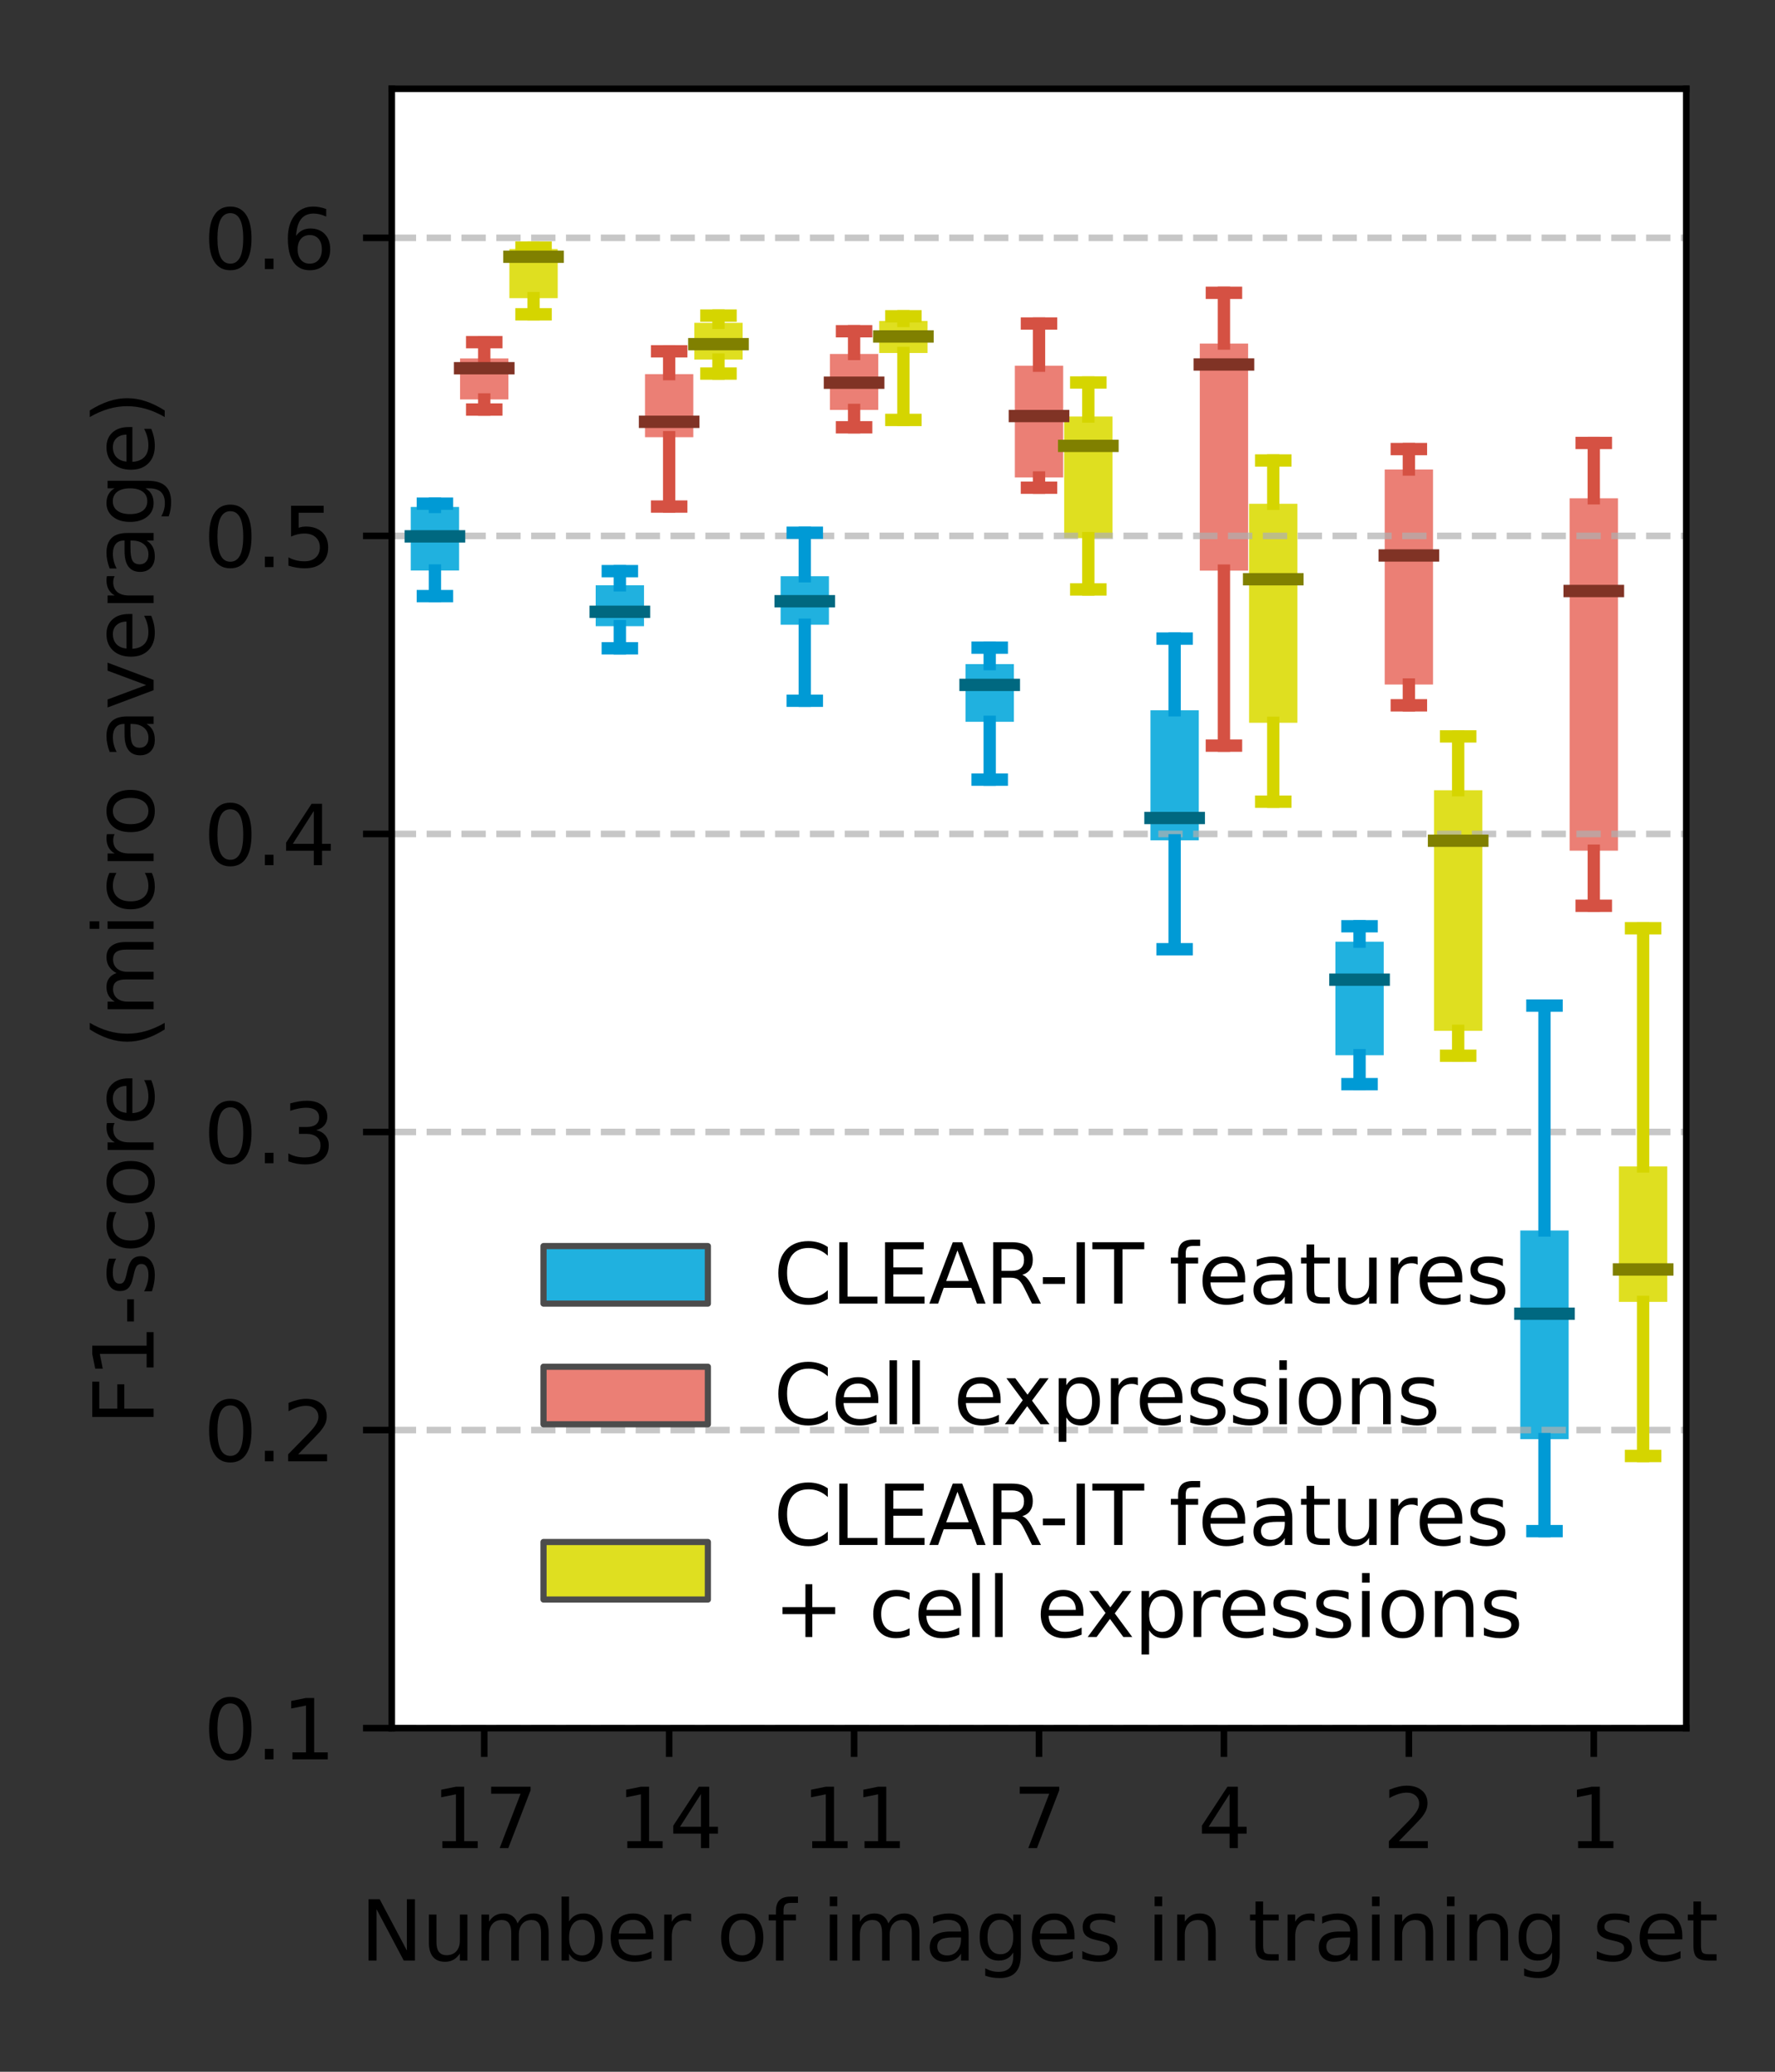 <?xml version="1.0" encoding="utf-8" standalone="no"?>
<!DOCTYPE svg PUBLIC "-//W3C//DTD SVG 1.1//EN"
  "http://www.w3.org/Graphics/SVG/1.1/DTD/svg11.dtd">
<svg xmlns:xlink="http://www.w3.org/1999/xlink" width="216pt" height="252pt" viewBox="0 0 216 252" xmlns="http://www.w3.org/2000/svg" version="1.1">
 <rect x="0" y="0" width="216" height="252" fill="#333333" stroke="none"/>
 <defs>
  <style type="text/css">*{stroke-linejoin: round; stroke-linecap: butt}</style>
 </defs>
 <g id="figure_1">
  <g id="patch_1">
   <path d="M 0 252 
L 216 252 
L 216 0 
L 0 0 
L 0 252 
z
" style="fill: none"/>
  </g>
  <g id="axes_1">
   <g id="patch_2">
    <path d="M 47.675 210.2 
L 205.2 210.2 
L 205.2 10.8 
L 47.675 10.8 
z
" style="fill: #ffffff"/>
   </g>
   <g id="patch_3">
    <path d="M 49.985 69.394 
L 55.866 69.394 
L 55.866 61.663 
L 49.985 61.663 
L 49.985 69.394 
z
" clip-path="url(#p6a1a5aff2a)" style="fill: #20b1df"/>
   </g>
   <g id="patch_4">
    <path d="M 55.986 48.585 
L 61.867 48.585 
L 61.867 43.596 
L 55.986 43.596 
L 55.986 48.585 
z
" clip-path="url(#p6a1a5aff2a)" style="fill: #eb7f75"/>
   </g>
   <g id="patch_5">
    <path d="M 61.987 36.267 
L 67.868 36.267 
L 67.868 30.289 
L 61.987 30.289 
L 61.987 36.267 
z
" clip-path="url(#p6a1a5aff2a)" style="fill: #dfdf20"/>
   </g>
   <g id="patch_6">
    <path d="M 72.489 76.166 
L 78.37 76.166 
L 78.37 71.192 
L 72.489 71.192 
L 72.489 76.166 
z
" clip-path="url(#p6a1a5aff2a)" style="fill: #20b1df"/>
   </g>
   <g id="patch_7">
    <path d="M 78.49 53.181 
L 84.371 53.181 
L 84.371 45.508 
L 78.49 45.508 
L 78.49 53.181 
z
" clip-path="url(#p6a1a5aff2a)" style="fill: #eb7f75"/>
   </g>
   <g id="patch_8">
    <path d="M 84.491 43.735 
L 90.372 43.735 
L 90.372 39.266 
L 84.491 39.266 
L 84.491 43.735 
z
" clip-path="url(#p6a1a5aff2a)" style="fill: #dfdf20"/>
   </g>
   <g id="patch_9">
    <path d="M 94.993 75.988 
L 100.873 75.988 
L 100.873 70.09 
L 94.993 70.09 
L 94.993 75.988 
z
" clip-path="url(#p6a1a5aff2a)" style="fill: #20b1df"/>
   </g>
   <g id="patch_10">
    <path d="M 100.993 49.862 
L 106.874 49.862 
L 106.874 43.056 
L 100.993 43.056 
L 100.993 49.862 
z
" clip-path="url(#p6a1a5aff2a)" style="fill: #eb7f75"/>
   </g>
   <g id="patch_11">
    <path d="M 106.994 42.937 
L 112.875 42.937 
L 112.875 39.039 
L 106.994 39.039 
L 106.994 42.937 
z
" clip-path="url(#p6a1a5aff2a)" style="fill: #dfdf20"/>
   </g>
   <g id="patch_12">
    <path d="M 117.496 87.796 
L 123.377 87.796 
L 123.377 80.78 
L 117.496 80.78 
L 117.496 87.796 
z
" clip-path="url(#p6a1a5aff2a)" style="fill: #20b1df"/>
   </g>
   <g id="patch_13">
    <path d="M 123.497 58.078 
L 129.378 58.078 
L 129.378 44.483 
L 123.497 44.483 
L 123.497 58.078 
z
" clip-path="url(#p6a1a5aff2a)" style="fill: #eb7f75"/>
   </g>
   <g id="patch_14">
    <path d="M 129.498 65.453 
L 135.379 65.453 
L 135.379 50.663 
L 129.498 50.663 
L 129.498 65.453 
z
" clip-path="url(#p6a1a5aff2a)" style="fill: #dfdf20"/>
   </g>
   <g id="patch_15">
    <path d="M 140 102.214 
L 145.881 102.214 
L 145.881 86.396 
L 140 86.396 
L 140 102.214 
z
" clip-path="url(#p6a1a5aff2a)" style="fill: #20b1df"/>
   </g>
   <g id="patch_16">
    <path d="M 146.001 69.409 
L 151.882 69.409 
L 151.882 41.789 
L 146.001 41.789 
L 146.001 69.409 
z
" clip-path="url(#p6a1a5aff2a)" style="fill: #eb7f75"/>
   </g>
   <g id="patch_17">
    <path d="M 152.002 87.915 
L 157.882 87.915 
L 157.882 61.279 
L 152.002 61.279 
L 152.002 87.915 
z
" clip-path="url(#p6a1a5aff2a)" style="fill: #dfdf20"/>
   </g>
   <g id="patch_18">
    <path d="M 162.503 128.352 
L 168.384 128.352 
L 168.384 114.544 
L 162.503 114.544 
L 162.503 128.352 
z
" clip-path="url(#p6a1a5aff2a)" style="fill: #20b1df"/>
   </g>
   <g id="patch_19">
    <path d="M 168.504 83.263 
L 174.385 83.263 
L 174.385 57.111 
L 168.504 57.111 
L 168.504 83.263 
z
" clip-path="url(#p6a1a5aff2a)" style="fill: #eb7f75"/>
   </g>
   <g id="patch_20">
    <path d="M 174.505 125.385 
L 180.386 125.385 
L 180.386 96.123 
L 174.505 96.123 
L 174.505 125.385 
z
" clip-path="url(#p6a1a5aff2a)" style="fill: #dfdf20"/>
   </g>
   <g id="patch_21">
    <path d="M 185.007 175.05 
L 190.888 175.05 
L 190.888 149.674 
L 185.007 149.674 
L 185.007 175.05 
z
" clip-path="url(#p6a1a5aff2a)" style="fill: #20b1df"/>
   </g>
   <g id="patch_22">
    <path d="M 191.008 103.472 
L 196.889 103.472 
L 196.889 60.61 
L 191.008 60.61 
L 191.008 103.472 
z
" clip-path="url(#p6a1a5aff2a)" style="fill: #eb7f75"/>
   </g>
   <g id="patch_23">
    <path d="M 197.009 158.356 
L 202.89 158.356 
L 202.89 141.881 
L 197.009 141.881 
L 197.009 158.356 
z
" clip-path="url(#p6a1a5aff2a)" style="fill: #dfdf20"/>
   </g>
   <g id="patch_24">
    <path d="M 58.927 246.455 
L 58.927 246.455 
L 58.927 246.455 
L 58.927 246.455 
z
" clip-path="url(#p6a1a5aff2a)" style="fill: #20b1df; stroke: #4c4c4c; stroke-width: 0.75; stroke-linejoin: miter"/>
   </g>
   <g id="patch_25">
    <path d="M 58.927 246.455 
L 58.927 246.455 
L 58.927 246.455 
L 58.927 246.455 
z
" clip-path="url(#p6a1a5aff2a)" style="fill: #eb7f75; stroke: #4c4c4c; stroke-width: 0.75; stroke-linejoin: miter"/>
   </g>
   <g id="patch_26">
    <path d="M 58.927 246.455 
L 58.927 246.455 
L 58.927 246.455 
L 58.927 246.455 
z
" clip-path="url(#p6a1a5aff2a)" style="fill: #dfdf20; stroke: #4c4c4c; stroke-width: 0.75; stroke-linejoin: miter"/>
   </g>
   <g id="matplotlib.axis_1">
    <g id="xtick_1">
     <g id="line2d_1">
      <defs>
       <path id="mc777f75bd5" d="M 0 0 
L 0 3.5 
" style="stroke: #000000; stroke-width: 0.8"/>
      </defs>
      <g>
       <use xlink:href="#mc777f75bd5" x="58.927" y="210.2" style="stroke: #000000; stroke-width: 0.8"/>
      </g>
     </g>
     <g id="text_1">
      <!-- 17 -->
      <g transform="translate(52.564 224.798)scale(0.1 -0.1)">
       <defs>
        <path id="DejaVuSans-31" d="M 794 531 
L 1825 531 
L 1825 4091 
L 703 3866 
L 703 4441 
L 1819 4666 
L 2450 4666 
L 2450 531 
L 3481 531 
L 3481 0 
L 794 0 
L 794 531 
z
" transform="scale(0.016)"/>
        <path id="DejaVuSans-37" d="M 525 4666 
L 3525 4666 
L 3525 4397 
L 1831 0 
L 1172 0 
L 2766 4134 
L 525 4134 
L 525 4666 
z
" transform="scale(0.016)"/>
       </defs>
       <use xlink:href="#DejaVuSans-31"/>
       <use xlink:href="#DejaVuSans-37" x="63.623"/>
      </g>
     </g>
    </g>
    <g id="xtick_2">
     <g id="line2d_2">
      <g>
       <use xlink:href="#mc777f75bd5" x="81.43" y="210.2" style="stroke: #000000; stroke-width: 0.8"/>
      </g>
     </g>
     <g id="text_2">
      <!-- 14 -->
      <g transform="translate(75.068 224.798)scale(0.1 -0.1)">
       <defs>
        <path id="DejaVuSans-34" d="M 2419 4116 
L 825 1625 
L 2419 1625 
L 2419 4116 
z
M 2253 4666 
L 3047 4666 
L 3047 1625 
L 3713 1625 
L 3713 1100 
L 3047 1100 
L 3047 0 
L 2419 0 
L 2419 1100 
L 313 1100 
L 313 1709 
L 2253 4666 
z
" transform="scale(0.016)"/>
       </defs>
       <use xlink:href="#DejaVuSans-31"/>
       <use xlink:href="#DejaVuSans-34" x="63.623"/>
      </g>
     </g>
    </g>
    <g id="xtick_3">
     <g id="line2d_3">
      <g>
       <use xlink:href="#mc777f75bd5" x="103.934" y="210.2" style="stroke: #000000; stroke-width: 0.8"/>
      </g>
     </g>
     <g id="text_3">
      <!-- 11 -->
      <g transform="translate(97.571 224.798)scale(0.1 -0.1)">
       <use xlink:href="#DejaVuSans-31"/>
       <use xlink:href="#DejaVuSans-31" x="63.623"/>
      </g>
     </g>
    </g>
    <g id="xtick_4">
     <g id="line2d_4">
      <g>
       <use xlink:href="#mc777f75bd5" x="126.438" y="210.2" style="stroke: #000000; stroke-width: 0.8"/>
      </g>
     </g>
     <g id="text_4">
      <!-- 7 -->
      <g transform="translate(123.256 224.798)scale(0.1 -0.1)">
       <use xlink:href="#DejaVuSans-37"/>
      </g>
     </g>
    </g>
    <g id="xtick_5">
     <g id="line2d_5">
      <g>
       <use xlink:href="#mc777f75bd5" x="148.941" y="210.2" style="stroke: #000000; stroke-width: 0.8"/>
      </g>
     </g>
     <g id="text_5">
      <!-- 4 -->
      <g transform="translate(145.76 224.798)scale(0.1 -0.1)">
       <use xlink:href="#DejaVuSans-34"/>
      </g>
     </g>
    </g>
    <g id="xtick_6">
     <g id="line2d_6">
      <g>
       <use xlink:href="#mc777f75bd5" x="171.445" y="210.2" style="stroke: #000000; stroke-width: 0.8"/>
      </g>
     </g>
     <g id="text_6">
      <!-- 2 -->
      <g transform="translate(168.263 224.798)scale(0.1 -0.1)">
       <defs>
        <path id="DejaVuSans-32" d="M 1228 531 
L 3431 531 
L 3431 0 
L 469 0 
L 469 531 
Q 828 903 1448 1529 
Q 2069 2156 2228 2338 
Q 2531 2678 2651 2914 
Q 2772 3150 2772 3378 
Q 2772 3750 2511 3984 
Q 2250 4219 1831 4219 
Q 1534 4219 1204 4116 
Q 875 4013 500 3803 
L 500 4441 
Q 881 4594 1212 4672 
Q 1544 4750 1819 4750 
Q 2544 4750 2975 4387 
Q 3406 4025 3406 3419 
Q 3406 3131 3298 2873 
Q 3191 2616 2906 2266 
Q 2828 2175 2409 1742 
Q 1991 1309 1228 531 
z
" transform="scale(0.016)"/>
       </defs>
       <use xlink:href="#DejaVuSans-32"/>
      </g>
     </g>
    </g>
    <g id="xtick_7">
     <g id="line2d_7">
      <g>
       <use xlink:href="#mc777f75bd5" x="193.948" y="210.2" style="stroke: #000000; stroke-width: 0.8"/>
      </g>
     </g>
     <g id="text_7">
      <!-- 1 -->
      <g transform="translate(190.767 224.798)scale(0.1 -0.1)">
       <use xlink:href="#DejaVuSans-31"/>
      </g>
     </g>
    </g>
    <g id="text_8">
     <!-- Number of images in training set -->
     <g transform="translate(43.839 238.477)scale(0.1 -0.1)">
      <defs>
       <path id="DejaVuSans-4e" d="M 628 4666 
L 1478 4666 
L 3547 763 
L 3547 4666 
L 4159 4666 
L 4159 0 
L 3309 0 
L 1241 3903 
L 1241 0 
L 628 0 
L 628 4666 
z
" transform="scale(0.016)"/>
       <path id="DejaVuSans-75" d="M 544 1381 
L 544 3500 
L 1119 3500 
L 1119 1403 
Q 1119 906 1312 657 
Q 1506 409 1894 409 
Q 2359 409 2629 706 
Q 2900 1003 2900 1516 
L 2900 3500 
L 3475 3500 
L 3475 0 
L 2900 0 
L 2900 538 
Q 2691 219 2414 64 
Q 2138 -91 1772 -91 
Q 1169 -91 856 284 
Q 544 659 544 1381 
z
M 1991 3584 
L 1991 3584 
z
" transform="scale(0.016)"/>
       <path id="DejaVuSans-6d" d="M 3328 2828 
Q 3544 3216 3844 3400 
Q 4144 3584 4550 3584 
Q 5097 3584 5394 3201 
Q 5691 2819 5691 2113 
L 5691 0 
L 5113 0 
L 5113 2094 
Q 5113 2597 4934 2840 
Q 4756 3084 4391 3084 
Q 3944 3084 3684 2787 
Q 3425 2491 3425 1978 
L 3425 0 
L 2847 0 
L 2847 2094 
Q 2847 2600 2669 2842 
Q 2491 3084 2119 3084 
Q 1678 3084 1418 2786 
Q 1159 2488 1159 1978 
L 1159 0 
L 581 0 
L 581 3500 
L 1159 3500 
L 1159 2956 
Q 1356 3278 1631 3431 
Q 1906 3584 2284 3584 
Q 2666 3584 2933 3390 
Q 3200 3197 3328 2828 
z
" transform="scale(0.016)"/>
       <path id="DejaVuSans-62" d="M 3116 1747 
Q 3116 2381 2855 2742 
Q 2594 3103 2138 3103 
Q 1681 3103 1420 2742 
Q 1159 2381 1159 1747 
Q 1159 1113 1420 752 
Q 1681 391 2138 391 
Q 2594 391 2855 752 
Q 3116 1113 3116 1747 
z
M 1159 2969 
Q 1341 3281 1617 3432 
Q 1894 3584 2278 3584 
Q 2916 3584 3314 3078 
Q 3713 2572 3713 1747 
Q 3713 922 3314 415 
Q 2916 -91 2278 -91 
Q 1894 -91 1617 61 
Q 1341 213 1159 525 
L 1159 0 
L 581 0 
L 581 4863 
L 1159 4863 
L 1159 2969 
z
" transform="scale(0.016)"/>
       <path id="DejaVuSans-65" d="M 3597 1894 
L 3597 1613 
L 953 1613 
Q 991 1019 1311 708 
Q 1631 397 2203 397 
Q 2534 397 2845 478 
Q 3156 559 3463 722 
L 3463 178 
Q 3153 47 2828 -22 
Q 2503 -91 2169 -91 
Q 1331 -91 842 396 
Q 353 884 353 1716 
Q 353 2575 817 3079 
Q 1281 3584 2069 3584 
Q 2775 3584 3186 3129 
Q 3597 2675 3597 1894 
z
M 3022 2063 
Q 3016 2534 2758 2815 
Q 2500 3097 2075 3097 
Q 1594 3097 1305 2825 
Q 1016 2553 972 2059 
L 3022 2063 
z
" transform="scale(0.016)"/>
       <path id="DejaVuSans-72" d="M 2631 2963 
Q 2534 3019 2420 3045 
Q 2306 3072 2169 3072 
Q 1681 3072 1420 2755 
Q 1159 2438 1159 1844 
L 1159 0 
L 581 0 
L 581 3500 
L 1159 3500 
L 1159 2956 
Q 1341 3275 1631 3429 
Q 1922 3584 2338 3584 
Q 2397 3584 2469 3576 
Q 2541 3569 2628 3553 
L 2631 2963 
z
" transform="scale(0.016)"/>
       <path id="DejaVuSans-20" transform="scale(0.016)"/>
       <path id="DejaVuSans-6f" d="M 1959 3097 
Q 1497 3097 1228 2736 
Q 959 2375 959 1747 
Q 959 1119 1226 758 
Q 1494 397 1959 397 
Q 2419 397 2687 759 
Q 2956 1122 2956 1747 
Q 2956 2369 2687 2733 
Q 2419 3097 1959 3097 
z
M 1959 3584 
Q 2709 3584 3137 3096 
Q 3566 2609 3566 1747 
Q 3566 888 3137 398 
Q 2709 -91 1959 -91 
Q 1206 -91 779 398 
Q 353 888 353 1747 
Q 353 2609 779 3096 
Q 1206 3584 1959 3584 
z
" transform="scale(0.016)"/>
       <path id="DejaVuSans-66" d="M 2375 4863 
L 2375 4384 
L 1825 4384 
Q 1516 4384 1395 4259 
Q 1275 4134 1275 3809 
L 1275 3500 
L 2222 3500 
L 2222 3053 
L 1275 3053 
L 1275 0 
L 697 0 
L 697 3053 
L 147 3053 
L 147 3500 
L 697 3500 
L 697 3744 
Q 697 4328 969 4595 
Q 1241 4863 1831 4863 
L 2375 4863 
z
" transform="scale(0.016)"/>
       <path id="DejaVuSans-69" d="M 603 3500 
L 1178 3500 
L 1178 0 
L 603 0 
L 603 3500 
z
M 603 4863 
L 1178 4863 
L 1178 4134 
L 603 4134 
L 603 4863 
z
" transform="scale(0.016)"/>
       <path id="DejaVuSans-61" d="M 2194 1759 
Q 1497 1759 1228 1600 
Q 959 1441 959 1056 
Q 959 750 1161 570 
Q 1363 391 1709 391 
Q 2188 391 2477 730 
Q 2766 1069 2766 1631 
L 2766 1759 
L 2194 1759 
z
M 3341 1997 
L 3341 0 
L 2766 0 
L 2766 531 
Q 2569 213 2275 61 
Q 1981 -91 1556 -91 
Q 1019 -91 701 211 
Q 384 513 384 1019 
Q 384 1609 779 1909 
Q 1175 2209 1959 2209 
L 2766 2209 
L 2766 2266 
Q 2766 2663 2505 2880 
Q 2244 3097 1772 3097 
Q 1472 3097 1187 3025 
Q 903 2953 641 2809 
L 641 3341 
Q 956 3463 1253 3523 
Q 1550 3584 1831 3584 
Q 2591 3584 2966 3190 
Q 3341 2797 3341 1997 
z
" transform="scale(0.016)"/>
       <path id="DejaVuSans-67" d="M 2906 1791 
Q 2906 2416 2648 2759 
Q 2391 3103 1925 3103 
Q 1463 3103 1205 2759 
Q 947 2416 947 1791 
Q 947 1169 1205 825 
Q 1463 481 1925 481 
Q 2391 481 2648 825 
Q 2906 1169 2906 1791 
z
M 3481 434 
Q 3481 -459 3084 -895 
Q 2688 -1331 1869 -1331 
Q 1566 -1331 1297 -1286 
Q 1028 -1241 775 -1147 
L 775 -588 
Q 1028 -725 1275 -790 
Q 1522 -856 1778 -856 
Q 2344 -856 2625 -561 
Q 2906 -266 2906 331 
L 2906 616 
Q 2728 306 2450 153 
Q 2172 0 1784 0 
Q 1141 0 747 490 
Q 353 981 353 1791 
Q 353 2603 747 3093 
Q 1141 3584 1784 3584 
Q 2172 3584 2450 3431 
Q 2728 3278 2906 2969 
L 2906 3500 
L 3481 3500 
L 3481 434 
z
" transform="scale(0.016)"/>
       <path id="DejaVuSans-73" d="M 2834 3397 
L 2834 2853 
Q 2591 2978 2328 3040 
Q 2066 3103 1784 3103 
Q 1356 3103 1142 2972 
Q 928 2841 928 2578 
Q 928 2378 1081 2264 
Q 1234 2150 1697 2047 
L 1894 2003 
Q 2506 1872 2764 1633 
Q 3022 1394 3022 966 
Q 3022 478 2636 193 
Q 2250 -91 1575 -91 
Q 1294 -91 989 -36 
Q 684 19 347 128 
L 347 722 
Q 666 556 975 473 
Q 1284 391 1588 391 
Q 1994 391 2212 530 
Q 2431 669 2431 922 
Q 2431 1156 2273 1281 
Q 2116 1406 1581 1522 
L 1381 1569 
Q 847 1681 609 1914 
Q 372 2147 372 2553 
Q 372 3047 722 3315 
Q 1072 3584 1716 3584 
Q 2034 3584 2315 3537 
Q 2597 3491 2834 3397 
z
" transform="scale(0.016)"/>
       <path id="DejaVuSans-6e" d="M 3513 2113 
L 3513 0 
L 2938 0 
L 2938 2094 
Q 2938 2591 2744 2837 
Q 2550 3084 2163 3084 
Q 1697 3084 1428 2787 
Q 1159 2491 1159 1978 
L 1159 0 
L 581 0 
L 581 3500 
L 1159 3500 
L 1159 2956 
Q 1366 3272 1645 3428 
Q 1925 3584 2291 3584 
Q 2894 3584 3203 3211 
Q 3513 2838 3513 2113 
z
" transform="scale(0.016)"/>
       <path id="DejaVuSans-74" d="M 1172 4494 
L 1172 3500 
L 2356 3500 
L 2356 3053 
L 1172 3053 
L 1172 1153 
Q 1172 725 1289 603 
Q 1406 481 1766 481 
L 2356 481 
L 2356 0 
L 1766 0 
Q 1100 0 847 248 
Q 594 497 594 1153 
L 594 3053 
L 172 3053 
L 172 3500 
L 594 3500 
L 594 4494 
L 1172 4494 
z
" transform="scale(0.016)"/>
      </defs>
      <use xlink:href="#DejaVuSans-4e"/>
      <use xlink:href="#DejaVuSans-75" x="74.805"/>
      <use xlink:href="#DejaVuSans-6d" x="138.184"/>
      <use xlink:href="#DejaVuSans-62" x="235.596"/>
      <use xlink:href="#DejaVuSans-65" x="299.072"/>
      <use xlink:href="#DejaVuSans-72" x="360.596"/>
      <use xlink:href="#DejaVuSans-20" x="401.709"/>
      <use xlink:href="#DejaVuSans-6f" x="433.496"/>
      <use xlink:href="#DejaVuSans-66" x="494.678"/>
      <use xlink:href="#DejaVuSans-20" x="529.883"/>
      <use xlink:href="#DejaVuSans-69" x="561.67"/>
      <use xlink:href="#DejaVuSans-6d" x="589.453"/>
      <use xlink:href="#DejaVuSans-61" x="686.865"/>
      <use xlink:href="#DejaVuSans-67" x="748.145"/>
      <use xlink:href="#DejaVuSans-65" x="811.621"/>
      <use xlink:href="#DejaVuSans-73" x="873.145"/>
      <use xlink:href="#DejaVuSans-20" x="925.244"/>
      <use xlink:href="#DejaVuSans-69" x="957.031"/>
      <use xlink:href="#DejaVuSans-6e" x="984.814"/>
      <use xlink:href="#DejaVuSans-20" x="1048.193"/>
      <use xlink:href="#DejaVuSans-74" x="1079.98"/>
      <use xlink:href="#DejaVuSans-72" x="1119.189"/>
      <use xlink:href="#DejaVuSans-61" x="1160.303"/>
      <use xlink:href="#DejaVuSans-69" x="1221.582"/>
      <use xlink:href="#DejaVuSans-6e" x="1249.365"/>
      <use xlink:href="#DejaVuSans-69" x="1312.744"/>
      <use xlink:href="#DejaVuSans-6e" x="1340.527"/>
      <use xlink:href="#DejaVuSans-67" x="1403.906"/>
      <use xlink:href="#DejaVuSans-20" x="1467.383"/>
      <use xlink:href="#DejaVuSans-73" x="1499.17"/>
      <use xlink:href="#DejaVuSans-65" x="1551.27"/>
      <use xlink:href="#DejaVuSans-74" x="1612.793"/>
     </g>
    </g>
   </g>
   <g id="matplotlib.axis_2">
    <g id="ytick_1">
     <g id="line2d_8">
      <path d="M 47.675 210.2 
L 205.2 210.2 
" clip-path="url(#p6a1a5aff2a)" style="fill: none; stroke-dasharray: 2.96,1.28; stroke-dashoffset: 0; stroke: #b0b0b0; stroke-opacity: 0.7; stroke-width: 0.8"/>
     </g>
     <g id="line2d_9">
      <defs>
       <path id="m109869c342" d="M 0 0 
L -3.5 0 
" style="stroke: #000000; stroke-width: 0.8"/>
      </defs>
      <g>
       <use xlink:href="#m109869c342" x="47.675" y="210.2" style="stroke: #000000; stroke-width: 0.8"/>
      </g>
     </g>
     <g id="text_9">
      <!-- 0.1 -->
      <g transform="translate(24.772 213.999)scale(0.1 -0.1)">
       <defs>
        <path id="DejaVuSans-30" d="M 2034 4250 
Q 1547 4250 1301 3770 
Q 1056 3291 1056 2328 
Q 1056 1369 1301 889 
Q 1547 409 2034 409 
Q 2525 409 2770 889 
Q 3016 1369 3016 2328 
Q 3016 3291 2770 3770 
Q 2525 4250 2034 4250 
z
M 2034 4750 
Q 2819 4750 3233 4129 
Q 3647 3509 3647 2328 
Q 3647 1150 3233 529 
Q 2819 -91 2034 -91 
Q 1250 -91 836 529 
Q 422 1150 422 2328 
Q 422 3509 836 4129 
Q 1250 4750 2034 4750 
z
" transform="scale(0.016)"/>
        <path id="DejaVuSans-2e" d="M 684 794 
L 1344 794 
L 1344 0 
L 684 0 
L 684 794 
z
" transform="scale(0.016)"/>
       </defs>
       <use xlink:href="#DejaVuSans-30"/>
       <use xlink:href="#DejaVuSans-2e" x="63.623"/>
       <use xlink:href="#DejaVuSans-31" x="95.41"/>
      </g>
     </g>
    </g>
    <g id="ytick_2">
     <g id="line2d_10">
      <path d="M 47.675 173.945 
L 205.2 173.945 
" clip-path="url(#p6a1a5aff2a)" style="fill: none; stroke-dasharray: 2.96,1.28; stroke-dashoffset: 0; stroke: #b0b0b0; stroke-opacity: 0.7; stroke-width: 0.8"/>
     </g>
     <g id="line2d_11">
      <g>
       <use xlink:href="#m109869c342" x="47.675" y="173.945" style="stroke: #000000; stroke-width: 0.8"/>
      </g>
     </g>
     <g id="text_10">
      <!-- 0.2 -->
      <g transform="translate(24.772 177.745)scale(0.1 -0.1)">
       <use xlink:href="#DejaVuSans-30"/>
       <use xlink:href="#DejaVuSans-2e" x="63.623"/>
       <use xlink:href="#DejaVuSans-32" x="95.41"/>
      </g>
     </g>
    </g>
    <g id="ytick_3">
     <g id="line2d_12">
      <path d="M 47.675 137.691 
L 205.2 137.691 
" clip-path="url(#p6a1a5aff2a)" style="fill: none; stroke-dasharray: 2.96,1.28; stroke-dashoffset: 0; stroke: #b0b0b0; stroke-opacity: 0.7; stroke-width: 0.8"/>
     </g>
     <g id="line2d_13">
      <g>
       <use xlink:href="#m109869c342" x="47.675" y="137.691" style="stroke: #000000; stroke-width: 0.8"/>
      </g>
     </g>
     <g id="text_11">
      <!-- 0.3 -->
      <g transform="translate(24.772 141.49)scale(0.1 -0.1)">
       <defs>
        <path id="DejaVuSans-33" d="M 2597 2516 
Q 3050 2419 3304 2112 
Q 3559 1806 3559 1356 
Q 3559 666 3084 287 
Q 2609 -91 1734 -91 
Q 1441 -91 1130 -33 
Q 819 25 488 141 
L 488 750 
Q 750 597 1062 519 
Q 1375 441 1716 441 
Q 2309 441 2620 675 
Q 2931 909 2931 1356 
Q 2931 1769 2642 2001 
Q 2353 2234 1838 2234 
L 1294 2234 
L 1294 2753 
L 1863 2753 
Q 2328 2753 2575 2939 
Q 2822 3125 2822 3475 
Q 2822 3834 2567 4026 
Q 2313 4219 1838 4219 
Q 1578 4219 1281 4162 
Q 984 4106 628 3988 
L 628 4550 
Q 988 4650 1302 4700 
Q 1616 4750 1894 4750 
Q 2613 4750 3031 4423 
Q 3450 4097 3450 3541 
Q 3450 3153 3228 2886 
Q 3006 2619 2597 2516 
z
" transform="scale(0.016)"/>
       </defs>
       <use xlink:href="#DejaVuSans-30"/>
       <use xlink:href="#DejaVuSans-2e" x="63.623"/>
       <use xlink:href="#DejaVuSans-33" x="95.41"/>
      </g>
     </g>
    </g>
    <g id="ytick_4">
     <g id="line2d_14">
      <path d="M 47.675 101.436 
L 205.2 101.436 
" clip-path="url(#p6a1a5aff2a)" style="fill: none; stroke-dasharray: 2.96,1.28; stroke-dashoffset: 0; stroke: #b0b0b0; stroke-opacity: 0.7; stroke-width: 0.8"/>
     </g>
     <g id="line2d_15">
      <g>
       <use xlink:href="#m109869c342" x="47.675" y="101.436" style="stroke: #000000; stroke-width: 0.8"/>
      </g>
     </g>
     <g id="text_12">
      <!-- 0.4 -->
      <g transform="translate(24.772 105.236)scale(0.1 -0.1)">
       <use xlink:href="#DejaVuSans-30"/>
       <use xlink:href="#DejaVuSans-2e" x="63.623"/>
       <use xlink:href="#DejaVuSans-34" x="95.41"/>
      </g>
     </g>
    </g>
    <g id="ytick_5">
     <g id="line2d_16">
      <path d="M 47.675 65.182 
L 205.2 65.182 
" clip-path="url(#p6a1a5aff2a)" style="fill: none; stroke-dasharray: 2.96,1.28; stroke-dashoffset: 0; stroke: #b0b0b0; stroke-opacity: 0.7; stroke-width: 0.8"/>
     </g>
     <g id="line2d_17">
      <g>
       <use xlink:href="#m109869c342" x="47.675" y="65.182" style="stroke: #000000; stroke-width: 0.8"/>
      </g>
     </g>
     <g id="text_13">
      <!-- 0.5 -->
      <g transform="translate(24.772 68.981)scale(0.1 -0.1)">
       <defs>
        <path id="DejaVuSans-35" d="M 691 4666 
L 3169 4666 
L 3169 4134 
L 1269 4134 
L 1269 2991 
Q 1406 3038 1543 3061 
Q 1681 3084 1819 3084 
Q 2600 3084 3056 2656 
Q 3513 2228 3513 1497 
Q 3513 744 3044 326 
Q 2575 -91 1722 -91 
Q 1428 -91 1123 -41 
Q 819 9 494 109 
L 494 744 
Q 775 591 1075 516 
Q 1375 441 1709 441 
Q 2250 441 2565 725 
Q 2881 1009 2881 1497 
Q 2881 1984 2565 2268 
Q 2250 2553 1709 2553 
Q 1456 2553 1204 2497 
Q 953 2441 691 2322 
L 691 4666 
z
" transform="scale(0.016)"/>
       </defs>
       <use xlink:href="#DejaVuSans-30"/>
       <use xlink:href="#DejaVuSans-2e" x="63.623"/>
       <use xlink:href="#DejaVuSans-35" x="95.41"/>
      </g>
     </g>
    </g>
    <g id="ytick_6">
     <g id="line2d_18">
      <path d="M 47.675 28.927 
L 205.2 28.927 
" clip-path="url(#p6a1a5aff2a)" style="fill: none; stroke-dasharray: 2.96,1.28; stroke-dashoffset: 0; stroke: #b0b0b0; stroke-opacity: 0.7; stroke-width: 0.8"/>
     </g>
     <g id="line2d_19">
      <g>
       <use xlink:href="#m109869c342" x="47.675" y="28.927" style="stroke: #000000; stroke-width: 0.8"/>
      </g>
     </g>
     <g id="text_14">
      <!-- 0.6 -->
      <g transform="translate(24.772 32.726)scale(0.1 -0.1)">
       <defs>
        <path id="DejaVuSans-36" d="M 2113 2584 
Q 1688 2584 1439 2293 
Q 1191 2003 1191 1497 
Q 1191 994 1439 701 
Q 1688 409 2113 409 
Q 2538 409 2786 701 
Q 3034 994 3034 1497 
Q 3034 2003 2786 2293 
Q 2538 2584 2113 2584 
z
M 3366 4563 
L 3366 3988 
Q 3128 4100 2886 4159 
Q 2644 4219 2406 4219 
Q 1781 4219 1451 3797 
Q 1122 3375 1075 2522 
Q 1259 2794 1537 2939 
Q 1816 3084 2150 3084 
Q 2853 3084 3261 2657 
Q 3669 2231 3669 1497 
Q 3669 778 3244 343 
Q 2819 -91 2113 -91 
Q 1303 -91 875 529 
Q 447 1150 447 2328 
Q 447 3434 972 4092 
Q 1497 4750 2381 4750 
Q 2619 4750 2861 4703 
Q 3103 4656 3366 4563 
z
" transform="scale(0.016)"/>
       </defs>
       <use xlink:href="#DejaVuSans-30"/>
       <use xlink:href="#DejaVuSans-2e" x="63.623"/>
       <use xlink:href="#DejaVuSans-36" x="95.41"/>
      </g>
     </g>
    </g>
    <g id="text_15">
     <!-- F1-score (micro average) -->
     <g transform="translate(18.692 173.355)rotate(-90)scale(0.1 -0.1)">
      <defs>
       <path id="DejaVuSans-46" d="M 628 4666 
L 3309 4666 
L 3309 4134 
L 1259 4134 
L 1259 2759 
L 3109 2759 
L 3109 2228 
L 1259 2228 
L 1259 0 
L 628 0 
L 628 4666 
z
" transform="scale(0.016)"/>
       <path id="DejaVuSans-2d" d="M 313 2009 
L 1997 2009 
L 1997 1497 
L 313 1497 
L 313 2009 
z
" transform="scale(0.016)"/>
       <path id="DejaVuSans-63" d="M 3122 3366 
L 3122 2828 
Q 2878 2963 2633 3030 
Q 2388 3097 2138 3097 
Q 1578 3097 1268 2742 
Q 959 2388 959 1747 
Q 959 1106 1268 751 
Q 1578 397 2138 397 
Q 2388 397 2633 464 
Q 2878 531 3122 666 
L 3122 134 
Q 2881 22 2623 -34 
Q 2366 -91 2075 -91 
Q 1284 -91 818 406 
Q 353 903 353 1747 
Q 353 2603 823 3093 
Q 1294 3584 2113 3584 
Q 2378 3584 2631 3529 
Q 2884 3475 3122 3366 
z
" transform="scale(0.016)"/>
       <path id="DejaVuSans-28" d="M 1984 4856 
Q 1566 4138 1362 3434 
Q 1159 2731 1159 2009 
Q 1159 1288 1364 580 
Q 1569 -128 1984 -844 
L 1484 -844 
Q 1016 -109 783 600 
Q 550 1309 550 2009 
Q 550 2706 781 3412 
Q 1013 4119 1484 4856 
L 1984 4856 
z
" transform="scale(0.016)"/>
       <path id="DejaVuSans-76" d="M 191 3500 
L 800 3500 
L 1894 563 
L 2988 3500 
L 3597 3500 
L 2284 0 
L 1503 0 
L 191 3500 
z
" transform="scale(0.016)"/>
       <path id="DejaVuSans-29" d="M 513 4856 
L 1013 4856 
Q 1481 4119 1714 3412 
Q 1947 2706 1947 2009 
Q 1947 1309 1714 600 
Q 1481 -109 1013 -844 
L 513 -844 
Q 928 -128 1133 580 
Q 1338 1288 1338 2009 
Q 1338 2731 1133 3434 
Q 928 4138 513 4856 
z
" transform="scale(0.016)"/>
      </defs>
      <use xlink:href="#DejaVuSans-46"/>
      <use xlink:href="#DejaVuSans-31" x="57.52"/>
      <use xlink:href="#DejaVuSans-2d" x="121.143"/>
      <use xlink:href="#DejaVuSans-73" x="157.227"/>
      <use xlink:href="#DejaVuSans-63" x="209.326"/>
      <use xlink:href="#DejaVuSans-6f" x="264.307"/>
      <use xlink:href="#DejaVuSans-72" x="325.488"/>
      <use xlink:href="#DejaVuSans-65" x="364.352"/>
      <use xlink:href="#DejaVuSans-20" x="425.875"/>
      <use xlink:href="#DejaVuSans-28" x="457.662"/>
      <use xlink:href="#DejaVuSans-6d" x="496.676"/>
      <use xlink:href="#DejaVuSans-69" x="594.088"/>
      <use xlink:href="#DejaVuSans-63" x="621.871"/>
      <use xlink:href="#DejaVuSans-72" x="676.852"/>
      <use xlink:href="#DejaVuSans-6f" x="715.715"/>
      <use xlink:href="#DejaVuSans-20" x="776.896"/>
      <use xlink:href="#DejaVuSans-61" x="808.684"/>
      <use xlink:href="#DejaVuSans-76" x="869.963"/>
      <use xlink:href="#DejaVuSans-65" x="929.143"/>
      <use xlink:href="#DejaVuSans-72" x="990.666"/>
      <use xlink:href="#DejaVuSans-61" x="1031.779"/>
      <use xlink:href="#DejaVuSans-67" x="1093.059"/>
      <use xlink:href="#DejaVuSans-65" x="1156.535"/>
      <use xlink:href="#DejaVuSans-29" x="1218.059"/>
     </g>
    </g>
   </g>
   <g id="line2d_20">
    <path d="M 52.926 69.394 
L 52.926 72.508 
" clip-path="url(#p6a1a5aff2a)" style="fill: none; stroke: #009ad5; stroke-width: 1.5; stroke-linecap: square"/>
   </g>
   <g id="line2d_21">
    <path d="M 52.926 61.663 
L 52.926 61.265 
" clip-path="url(#p6a1a5aff2a)" style="fill: none; stroke: #009ad5; stroke-width: 1.5; stroke-linecap: square"/>
   </g>
   <g id="line2d_22">
    <path d="M 51.456 72.508 
L 54.396 72.508 
" clip-path="url(#p6a1a5aff2a)" style="fill: none; stroke: #009ad5; stroke-width: 1.5; stroke-linecap: square"/>
   </g>
   <g id="line2d_23">
    <path d="M 51.456 61.265 
L 54.396 61.265 
" clip-path="url(#p6a1a5aff2a)" style="fill: none; stroke: #009ad5; stroke-width: 1.5; stroke-linecap: square"/>
   </g>
   <g id="line2d_24">
    <path d="M 58.927 48.585 
L 58.927 49.816 
" clip-path="url(#p6a1a5aff2a)" style="fill: none; stroke: #d55143; stroke-width: 1.5; stroke-linecap: square"/>
   </g>
   <g id="line2d_25">
    <path d="M 58.927 43.596 
L 58.927 41.62 
" clip-path="url(#p6a1a5aff2a)" style="fill: none; stroke: #d55143; stroke-width: 1.5; stroke-linecap: square"/>
   </g>
   <g id="line2d_26">
    <path d="M 57.457 49.816 
L 60.397 49.816 
" clip-path="url(#p6a1a5aff2a)" style="fill: none; stroke: #d55143; stroke-width: 1.5; stroke-linecap: square"/>
   </g>
   <g id="line2d_27">
    <path d="M 57.457 41.62 
L 60.397 41.62 
" clip-path="url(#p6a1a5aff2a)" style="fill: none; stroke: #d55143; stroke-width: 1.5; stroke-linecap: square"/>
   </g>
   <g id="line2d_28">
    <path d="M 64.928 36.267 
L 64.928 38.231 
" clip-path="url(#p6a1a5aff2a)" style="fill: none; stroke: #d5d500; stroke-width: 1.5; stroke-linecap: square"/>
   </g>
   <g id="line2d_29">
    <path d="M 64.928 30.289 
L 64.928 30.113 
" clip-path="url(#p6a1a5aff2a)" style="fill: none; stroke: #d5d500; stroke-width: 1.5; stroke-linecap: square"/>
   </g>
   <g id="line2d_30">
    <path d="M 63.458 38.231 
L 66.398 38.231 
" clip-path="url(#p6a1a5aff2a)" style="fill: none; stroke: #d5d500; stroke-width: 1.5; stroke-linecap: square"/>
   </g>
   <g id="line2d_31">
    <path d="M 63.458 30.113 
L 66.398 30.113 
" clip-path="url(#p6a1a5aff2a)" style="fill: none; stroke: #d5d500; stroke-width: 1.5; stroke-linecap: square"/>
   </g>
   <g id="line2d_32">
    <path d="M 75.429 76.166 
L 75.429 78.858 
" clip-path="url(#p6a1a5aff2a)" style="fill: none; stroke: #009ad5; stroke-width: 1.5; stroke-linecap: square"/>
   </g>
   <g id="line2d_33">
    <path d="M 75.429 71.192 
L 75.429 69.47 
" clip-path="url(#p6a1a5aff2a)" style="fill: none; stroke: #009ad5; stroke-width: 1.5; stroke-linecap: square"/>
   </g>
   <g id="line2d_34">
    <path d="M 73.959 78.858 
L 76.9 78.858 
" clip-path="url(#p6a1a5aff2a)" style="fill: none; stroke: #009ad5; stroke-width: 1.5; stroke-linecap: square"/>
   </g>
   <g id="line2d_35">
    <path d="M 73.959 69.47 
L 76.9 69.47 
" clip-path="url(#p6a1a5aff2a)" style="fill: none; stroke: #009ad5; stroke-width: 1.5; stroke-linecap: square"/>
   </g>
   <g id="line2d_36">
    <path d="M 81.43 53.181 
L 81.43 61.616 
" clip-path="url(#p6a1a5aff2a)" style="fill: none; stroke: #d55143; stroke-width: 1.5; stroke-linecap: square"/>
   </g>
   <g id="line2d_37">
    <path d="M 81.43 45.508 
L 81.43 42.734 
" clip-path="url(#p6a1a5aff2a)" style="fill: none; stroke: #d55143; stroke-width: 1.5; stroke-linecap: square"/>
   </g>
   <g id="line2d_38">
    <path d="M 79.96 61.616 
L 82.901 61.616 
" clip-path="url(#p6a1a5aff2a)" style="fill: none; stroke: #d55143; stroke-width: 1.5; stroke-linecap: square"/>
   </g>
   <g id="line2d_39">
    <path d="M 79.96 42.734 
L 82.901 42.734 
" clip-path="url(#p6a1a5aff2a)" style="fill: none; stroke: #d55143; stroke-width: 1.5; stroke-linecap: square"/>
   </g>
   <g id="line2d_40">
    <path d="M 87.431 43.735 
L 87.431 45.44 
" clip-path="url(#p6a1a5aff2a)" style="fill: none; stroke: #d5d500; stroke-width: 1.5; stroke-linecap: square"/>
   </g>
   <g id="line2d_41">
    <path d="M 87.431 39.266 
L 87.431 38.387 
" clip-path="url(#p6a1a5aff2a)" style="fill: none; stroke: #d5d500; stroke-width: 1.5; stroke-linecap: square"/>
   </g>
   <g id="line2d_42">
    <path d="M 85.961 45.44 
L 88.902 45.44 
" clip-path="url(#p6a1a5aff2a)" style="fill: none; stroke: #d5d500; stroke-width: 1.5; stroke-linecap: square"/>
   </g>
   <g id="line2d_43">
    <path d="M 85.961 38.387 
L 88.902 38.387 
" clip-path="url(#p6a1a5aff2a)" style="fill: none; stroke: #d5d500; stroke-width: 1.5; stroke-linecap: square"/>
   </g>
   <g id="line2d_44">
    <path d="M 97.933 75.988 
L 97.933 85.236 
" clip-path="url(#p6a1a5aff2a)" style="fill: none; stroke: #009ad5; stroke-width: 1.5; stroke-linecap: square"/>
   </g>
   <g id="line2d_45">
    <path d="M 97.933 70.09 
L 97.933 64.801 
" clip-path="url(#p6a1a5aff2a)" style="fill: none; stroke: #009ad5; stroke-width: 1.5; stroke-linecap: square"/>
   </g>
   <g id="line2d_46">
    <path d="M 96.463 85.236 
L 99.403 85.236 
" clip-path="url(#p6a1a5aff2a)" style="fill: none; stroke: #009ad5; stroke-width: 1.5; stroke-linecap: square"/>
   </g>
   <g id="line2d_47">
    <path d="M 96.463 64.801 
L 99.403 64.801 
" clip-path="url(#p6a1a5aff2a)" style="fill: none; stroke: #009ad5; stroke-width: 1.5; stroke-linecap: square"/>
   </g>
   <g id="line2d_48">
    <path d="M 103.934 49.862 
L 103.934 51.975 
" clip-path="url(#p6a1a5aff2a)" style="fill: none; stroke: #d55143; stroke-width: 1.5; stroke-linecap: square"/>
   </g>
   <g id="line2d_49">
    <path d="M 103.934 43.056 
L 103.934 40.292 
" clip-path="url(#p6a1a5aff2a)" style="fill: none; stroke: #d55143; stroke-width: 1.5; stroke-linecap: square"/>
   </g>
   <g id="line2d_50">
    <path d="M 102.464 51.975 
L 105.404 51.975 
" clip-path="url(#p6a1a5aff2a)" style="fill: none; stroke: #d55143; stroke-width: 1.5; stroke-linecap: square"/>
   </g>
   <g id="line2d_51">
    <path d="M 102.464 40.292 
L 105.404 40.292 
" clip-path="url(#p6a1a5aff2a)" style="fill: none; stroke: #d55143; stroke-width: 1.5; stroke-linecap: square"/>
   </g>
   <g id="line2d_52">
    <path d="M 109.935 42.937 
L 109.935 51.076 
" clip-path="url(#p6a1a5aff2a)" style="fill: none; stroke: #d5d500; stroke-width: 1.5; stroke-linecap: square"/>
   </g>
   <g id="line2d_53">
    <path d="M 109.935 39.039 
L 109.935 38.475 
" clip-path="url(#p6a1a5aff2a)" style="fill: none; stroke: #d5d500; stroke-width: 1.5; stroke-linecap: square"/>
   </g>
   <g id="line2d_54">
    <path d="M 108.465 51.076 
L 111.405 51.076 
" clip-path="url(#p6a1a5aff2a)" style="fill: none; stroke: #d5d500; stroke-width: 1.5; stroke-linecap: square"/>
   </g>
   <g id="line2d_55">
    <path d="M 108.465 38.475 
L 111.405 38.475 
" clip-path="url(#p6a1a5aff2a)" style="fill: none; stroke: #d5d500; stroke-width: 1.5; stroke-linecap: square"/>
   </g>
   <g id="line2d_56">
    <path d="M 120.437 87.796 
L 120.437 94.829 
" clip-path="url(#p6a1a5aff2a)" style="fill: none; stroke: #009ad5; stroke-width: 1.5; stroke-linecap: square"/>
   </g>
   <g id="line2d_57">
    <path d="M 120.437 80.78 
L 120.437 78.779 
" clip-path="url(#p6a1a5aff2a)" style="fill: none; stroke: #009ad5; stroke-width: 1.5; stroke-linecap: square"/>
   </g>
   <g id="line2d_58">
    <path d="M 118.966 94.829 
L 121.907 94.829 
" clip-path="url(#p6a1a5aff2a)" style="fill: none; stroke: #009ad5; stroke-width: 1.5; stroke-linecap: square"/>
   </g>
   <g id="line2d_59">
    <path d="M 118.966 78.779 
L 121.907 78.779 
" clip-path="url(#p6a1a5aff2a)" style="fill: none; stroke: #009ad5; stroke-width: 1.5; stroke-linecap: square"/>
   </g>
   <g id="line2d_60">
    <path d="M 126.438 58.078 
L 126.438 59.321 
" clip-path="url(#p6a1a5aff2a)" style="fill: none; stroke: #d55143; stroke-width: 1.5; stroke-linecap: square"/>
   </g>
   <g id="line2d_61">
    <path d="M 126.438 44.483 
L 126.438 39.354 
" clip-path="url(#p6a1a5aff2a)" style="fill: none; stroke: #d55143; stroke-width: 1.5; stroke-linecap: square"/>
   </g>
   <g id="line2d_62">
    <path d="M 124.967 59.321 
L 127.908 59.321 
" clip-path="url(#p6a1a5aff2a)" style="fill: none; stroke: #d55143; stroke-width: 1.5; stroke-linecap: square"/>
   </g>
   <g id="line2d_63">
    <path d="M 124.967 39.354 
L 127.908 39.354 
" clip-path="url(#p6a1a5aff2a)" style="fill: none; stroke: #d55143; stroke-width: 1.5; stroke-linecap: square"/>
   </g>
   <g id="line2d_64">
    <path d="M 132.438 65.453 
L 132.438 71.697 
" clip-path="url(#p6a1a5aff2a)" style="fill: none; stroke: #d5d500; stroke-width: 1.5; stroke-linecap: square"/>
   </g>
   <g id="line2d_65">
    <path d="M 132.438 50.663 
L 132.438 46.524 
" clip-path="url(#p6a1a5aff2a)" style="fill: none; stroke: #d5d500; stroke-width: 1.5; stroke-linecap: square"/>
   </g>
   <g id="line2d_66">
    <path d="M 130.968 71.697 
L 133.909 71.697 
" clip-path="url(#p6a1a5aff2a)" style="fill: none; stroke: #d5d500; stroke-width: 1.5; stroke-linecap: square"/>
   </g>
   <g id="line2d_67">
    <path d="M 130.968 46.524 
L 133.909 46.524 
" clip-path="url(#p6a1a5aff2a)" style="fill: none; stroke: #d5d500; stroke-width: 1.5; stroke-linecap: square"/>
   </g>
   <g id="line2d_68">
    <path d="M 142.94 102.214 
L 142.94 115.46 
" clip-path="url(#p6a1a5aff2a)" style="fill: none; stroke: #009ad5; stroke-width: 1.5; stroke-linecap: square"/>
   </g>
   <g id="line2d_69">
    <path d="M 142.94 86.396 
L 142.94 77.676 
" clip-path="url(#p6a1a5aff2a)" style="fill: none; stroke: #009ad5; stroke-width: 1.5; stroke-linecap: square"/>
   </g>
   <g id="line2d_70">
    <path d="M 141.47 115.46 
L 144.41 115.46 
" clip-path="url(#p6a1a5aff2a)" style="fill: none; stroke: #009ad5; stroke-width: 1.5; stroke-linecap: square"/>
   </g>
   <g id="line2d_71">
    <path d="M 141.47 77.676 
L 144.41 77.676 
" clip-path="url(#p6a1a5aff2a)" style="fill: none; stroke: #009ad5; stroke-width: 1.5; stroke-linecap: square"/>
   </g>
   <g id="line2d_72">
    <path d="M 148.941 69.409 
L 148.941 90.697 
" clip-path="url(#p6a1a5aff2a)" style="fill: none; stroke: #d55143; stroke-width: 1.5; stroke-linecap: square"/>
   </g>
   <g id="line2d_73">
    <path d="M 148.941 41.789 
L 148.941 35.613 
" clip-path="url(#p6a1a5aff2a)" style="fill: none; stroke: #d55143; stroke-width: 1.5; stroke-linecap: square"/>
   </g>
   <g id="line2d_74">
    <path d="M 147.471 90.697 
L 150.411 90.697 
" clip-path="url(#p6a1a5aff2a)" style="fill: none; stroke: #d55143; stroke-width: 1.5; stroke-linecap: square"/>
   </g>
   <g id="line2d_75">
    <path d="M 147.471 35.613 
L 150.411 35.613 
" clip-path="url(#p6a1a5aff2a)" style="fill: none; stroke: #d55143; stroke-width: 1.5; stroke-linecap: square"/>
   </g>
   <g id="line2d_76">
    <path d="M 154.942 87.915 
L 154.942 97.515 
" clip-path="url(#p6a1a5aff2a)" style="fill: none; stroke: #d5d500; stroke-width: 1.5; stroke-linecap: square"/>
   </g>
   <g id="line2d_77">
    <path d="M 154.942 61.279 
L 154.942 56.009 
" clip-path="url(#p6a1a5aff2a)" style="fill: none; stroke: #d5d500; stroke-width: 1.5; stroke-linecap: square"/>
   </g>
   <g id="line2d_78">
    <path d="M 153.472 97.515 
L 156.412 97.515 
" clip-path="url(#p6a1a5aff2a)" style="fill: none; stroke: #d5d500; stroke-width: 1.5; stroke-linecap: square"/>
   </g>
   <g id="line2d_79">
    <path d="M 153.472 56.009 
L 156.412 56.009 
" clip-path="url(#p6a1a5aff2a)" style="fill: none; stroke: #d5d500; stroke-width: 1.5; stroke-linecap: square"/>
   </g>
   <g id="line2d_80">
    <path d="M 165.444 128.352 
L 165.444 131.871 
" clip-path="url(#p6a1a5aff2a)" style="fill: none; stroke: #009ad5; stroke-width: 1.5; stroke-linecap: square"/>
   </g>
   <g id="line2d_81">
    <path d="M 165.444 114.544 
L 165.444 112.666 
" clip-path="url(#p6a1a5aff2a)" style="fill: none; stroke: #009ad5; stroke-width: 1.5; stroke-linecap: square"/>
   </g>
   <g id="line2d_82">
    <path d="M 163.973 131.871 
L 166.914 131.871 
" clip-path="url(#p6a1a5aff2a)" style="fill: none; stroke: #009ad5; stroke-width: 1.5; stroke-linecap: square"/>
   </g>
   <g id="line2d_83">
    <path d="M 163.973 112.666 
L 166.914 112.666 
" clip-path="url(#p6a1a5aff2a)" style="fill: none; stroke: #009ad5; stroke-width: 1.5; stroke-linecap: square"/>
   </g>
   <g id="line2d_84">
    <path d="M 171.445 83.263 
L 171.445 85.793 
" clip-path="url(#p6a1a5aff2a)" style="fill: none; stroke: #d55143; stroke-width: 1.5; stroke-linecap: square"/>
   </g>
   <g id="line2d_85">
    <path d="M 171.445 57.111 
L 171.445 54.622 
" clip-path="url(#p6a1a5aff2a)" style="fill: none; stroke: #d55143; stroke-width: 1.5; stroke-linecap: square"/>
   </g>
   <g id="line2d_86">
    <path d="M 169.974 85.793 
L 172.915 85.793 
" clip-path="url(#p6a1a5aff2a)" style="fill: none; stroke: #d55143; stroke-width: 1.5; stroke-linecap: square"/>
   </g>
   <g id="line2d_87">
    <path d="M 169.974 54.622 
L 172.915 54.622 
" clip-path="url(#p6a1a5aff2a)" style="fill: none; stroke: #d55143; stroke-width: 1.5; stroke-linecap: square"/>
   </g>
   <g id="line2d_88">
    <path d="M 177.446 125.385 
L 177.446 128.413 
" clip-path="url(#p6a1a5aff2a)" style="fill: none; stroke: #d5d500; stroke-width: 1.5; stroke-linecap: square"/>
   </g>
   <g id="line2d_89">
    <path d="M 177.446 96.123 
L 177.446 89.574 
" clip-path="url(#p6a1a5aff2a)" style="fill: none; stroke: #d5d500; stroke-width: 1.5; stroke-linecap: square"/>
   </g>
   <g id="line2d_90">
    <path d="M 175.975 128.413 
L 178.916 128.413 
" clip-path="url(#p6a1a5aff2a)" style="fill: none; stroke: #d5d500; stroke-width: 1.5; stroke-linecap: square"/>
   </g>
   <g id="line2d_91">
    <path d="M 175.975 89.574 
L 178.916 89.574 
" clip-path="url(#p6a1a5aff2a)" style="fill: none; stroke: #d5d500; stroke-width: 1.5; stroke-linecap: square"/>
   </g>
   <g id="line2d_92">
    <path d="M 187.947 175.05 
L 187.947 186.242 
" clip-path="url(#p6a1a5aff2a)" style="fill: none; stroke: #009ad5; stroke-width: 1.5; stroke-linecap: square"/>
   </g>
   <g id="line2d_93">
    <path d="M 187.947 149.674 
L 187.947 122.317 
" clip-path="url(#p6a1a5aff2a)" style="fill: none; stroke: #009ad5; stroke-width: 1.5; stroke-linecap: square"/>
   </g>
   <g id="line2d_94">
    <path d="M 186.477 186.242 
L 189.417 186.242 
" clip-path="url(#p6a1a5aff2a)" style="fill: none; stroke: #009ad5; stroke-width: 1.5; stroke-linecap: square"/>
   </g>
   <g id="line2d_95">
    <path d="M 186.477 122.317 
L 189.417 122.317 
" clip-path="url(#p6a1a5aff2a)" style="fill: none; stroke: #009ad5; stroke-width: 1.5; stroke-linecap: square"/>
   </g>
   <g id="line2d_96">
    <path d="M 193.948 103.472 
L 193.948 110.175 
" clip-path="url(#p6a1a5aff2a)" style="fill: none; stroke: #d55143; stroke-width: 1.5; stroke-linecap: square"/>
   </g>
   <g id="line2d_97">
    <path d="M 193.948 60.61 
L 193.948 53.88 
" clip-path="url(#p6a1a5aff2a)" style="fill: none; stroke: #d55143; stroke-width: 1.5; stroke-linecap: square"/>
   </g>
   <g id="line2d_98">
    <path d="M 192.478 110.175 
L 195.418 110.175 
" clip-path="url(#p6a1a5aff2a)" style="fill: none; stroke: #d55143; stroke-width: 1.5; stroke-linecap: square"/>
   </g>
   <g id="line2d_99">
    <path d="M 192.478 53.88 
L 195.418 53.88 
" clip-path="url(#p6a1a5aff2a)" style="fill: none; stroke: #d55143; stroke-width: 1.5; stroke-linecap: square"/>
   </g>
   <g id="line2d_100">
    <path d="M 199.949 158.356 
L 199.949 177.099 
" clip-path="url(#p6a1a5aff2a)" style="fill: none; stroke: #d5d500; stroke-width: 1.5; stroke-linecap: square"/>
   </g>
   <g id="line2d_101">
    <path d="M 199.949 141.881 
L 199.949 112.91 
" clip-path="url(#p6a1a5aff2a)" style="fill: none; stroke: #d5d500; stroke-width: 1.5; stroke-linecap: square"/>
   </g>
   <g id="line2d_102">
    <path d="M 198.479 177.099 
L 201.419 177.099 
" clip-path="url(#p6a1a5aff2a)" style="fill: none; stroke: #d5d500; stroke-width: 1.5; stroke-linecap: square"/>
   </g>
   <g id="line2d_103">
    <path d="M 198.479 112.91 
L 201.419 112.91 
" clip-path="url(#p6a1a5aff2a)" style="fill: none; stroke: #d5d500; stroke-width: 1.5; stroke-linecap: square"/>
   </g>
   <g id="line2d_104">
    <path d="M 49.985 65.24 
L 55.866 65.24 
" clip-path="url(#p6a1a5aff2a)" style="fill: none; stroke: #006880; stroke-width: 1.5; stroke-linecap: square"/>
   </g>
   <g id="line2d_105">
    <path d="M 55.986 44.79 
L 61.867 44.79 
" clip-path="url(#p6a1a5aff2a)" style="fill: none; stroke: #803325; stroke-width: 1.5; stroke-linecap: square"/>
   </g>
   <g id="line2d_106">
    <path d="M 61.987 31.232 
L 67.868 31.232 
" clip-path="url(#p6a1a5aff2a)" style="fill: none; stroke: #808000; stroke-width: 1.5; stroke-linecap: square"/>
   </g>
   <g id="line2d_107">
    <path d="M 72.489 74.413 
L 78.37 74.413 
" clip-path="url(#p6a1a5aff2a)" style="fill: none; stroke: #006880; stroke-width: 1.5; stroke-linecap: square"/>
   </g>
   <g id="line2d_108">
    <path d="M 78.49 51.306 
L 84.371 51.306 
" clip-path="url(#p6a1a5aff2a)" style="fill: none; stroke: #803325; stroke-width: 1.5; stroke-linecap: square"/>
   </g>
   <g id="line2d_109">
    <path d="M 84.491 41.865 
L 90.372 41.865 
" clip-path="url(#p6a1a5aff2a)" style="fill: none; stroke: #808000; stroke-width: 1.5; stroke-linecap: square"/>
   </g>
   <g id="line2d_110">
    <path d="M 94.993 73.133 
L 100.873 73.133 
" clip-path="url(#p6a1a5aff2a)" style="fill: none; stroke: #006880; stroke-width: 1.5; stroke-linecap: square"/>
   </g>
   <g id="line2d_111">
    <path d="M 100.993 46.553 
L 106.874 46.553 
" clip-path="url(#p6a1a5aff2a)" style="fill: none; stroke: #803325; stroke-width: 1.5; stroke-linecap: square"/>
   </g>
   <g id="line2d_112">
    <path d="M 106.994 40.927 
L 112.875 40.927 
" clip-path="url(#p6a1a5aff2a)" style="fill: none; stroke: #808000; stroke-width: 1.5; stroke-linecap: square"/>
   </g>
   <g id="line2d_113">
    <path d="M 117.496 83.307 
L 123.377 83.307 
" clip-path="url(#p6a1a5aff2a)" style="fill: none; stroke: #006880; stroke-width: 1.5; stroke-linecap: square"/>
   </g>
   <g id="line2d_114">
    <path d="M 123.497 50.607 
L 129.378 50.607 
" clip-path="url(#p6a1a5aff2a)" style="fill: none; stroke: #803325; stroke-width: 1.5; stroke-linecap: square"/>
   </g>
   <g id="line2d_115">
    <path d="M 129.498 54.236 
L 135.379 54.236 
" clip-path="url(#p6a1a5aff2a)" style="fill: none; stroke: #808000; stroke-width: 1.5; stroke-linecap: square"/>
   </g>
   <g id="line2d_116">
    <path d="M 140 99.498 
L 145.881 99.498 
" clip-path="url(#p6a1a5aff2a)" style="fill: none; stroke: #006880; stroke-width: 1.5; stroke-linecap: square"/>
   </g>
   <g id="line2d_117">
    <path d="M 146.001 44.336 
L 151.882 44.336 
" clip-path="url(#p6a1a5aff2a)" style="fill: none; stroke: #803325; stroke-width: 1.5; stroke-linecap: square"/>
   </g>
   <g id="line2d_118">
    <path d="M 152.002 70.457 
L 157.882 70.457 
" clip-path="url(#p6a1a5aff2a)" style="fill: none; stroke: #808000; stroke-width: 1.5; stroke-linecap: square"/>
   </g>
   <g id="line2d_119">
    <path d="M 162.503 119.162 
L 168.384 119.162 
" clip-path="url(#p6a1a5aff2a)" style="fill: none; stroke: #006880; stroke-width: 1.5; stroke-linecap: square"/>
   </g>
   <g id="line2d_120">
    <path d="M 168.504 67.565 
L 174.385 67.565 
" clip-path="url(#p6a1a5aff2a)" style="fill: none; stroke: #803325; stroke-width: 1.5; stroke-linecap: square"/>
   </g>
   <g id="line2d_121">
    <path d="M 174.505 102.263 
L 180.386 102.263 
" clip-path="url(#p6a1a5aff2a)" style="fill: none; stroke: #808000; stroke-width: 1.5; stroke-linecap: square"/>
   </g>
   <g id="line2d_122">
    <path d="M 185.007 159.794 
L 190.888 159.794 
" clip-path="url(#p6a1a5aff2a)" style="fill: none; stroke: #006880; stroke-width: 1.5; stroke-linecap: square"/>
   </g>
   <g id="line2d_123">
    <path d="M 191.008 71.888 
L 196.889 71.888 
" clip-path="url(#p6a1a5aff2a)" style="fill: none; stroke: #803325; stroke-width: 1.5; stroke-linecap: square"/>
   </g>
   <g id="line2d_124">
    <path d="M 197.009 154.412 
L 202.89 154.412 
" clip-path="url(#p6a1a5aff2a)" style="fill: none; stroke: #808000; stroke-width: 1.5; stroke-linecap: square"/>
   </g>
   <g id="patch_27">
    <path d="M 47.675 210.2 
L 47.675 10.8 
" style="fill: none; stroke: #000000; stroke-width: 0.8; stroke-linejoin: miter; stroke-linecap: square"/>
   </g>
   <g id="patch_28">
    <path d="M 205.2 210.2 
L 205.2 10.8 
" style="fill: none; stroke: #000000; stroke-width: 0.8; stroke-linejoin: miter; stroke-linecap: square"/>
   </g>
   <g id="patch_29">
    <path d="M 47.675 210.2 
L 205.2 210.2 
" style="fill: none; stroke: #000000; stroke-width: 0.8; stroke-linejoin: miter; stroke-linecap: square"/>
   </g>
   <g id="patch_30">
    <path d="M 47.675 10.8 
L 205.2 10.8 
" style="fill: none; stroke: #000000; stroke-width: 0.8; stroke-linejoin: miter; stroke-linecap: square"/>
   </g>
   <g id="legend_1">
    <g id="patch_31">
     <path d="M 66.141 158.566 
L 86.141 158.566 
L 86.141 151.566 
L 66.141 151.566 
z
" style="fill: #20b1df; stroke: #4c4c4c; stroke-width: 0.75; stroke-linejoin: miter"/>
    </g>
    <g id="text_16">
     <!-- CLEAR-IT features -->
     <g transform="translate(94.141 158.566)scale(0.1 -0.1)">
      <defs>
       <path id="DejaVuSans-43" d="M 4122 4306 
L 4122 3641 
Q 3803 3938 3442 4084 
Q 3081 4231 2675 4231 
Q 1875 4231 1450 3742 
Q 1025 3253 1025 2328 
Q 1025 1406 1450 917 
Q 1875 428 2675 428 
Q 3081 428 3442 575 
Q 3803 722 4122 1019 
L 4122 359 
Q 3791 134 3420 21 
Q 3050 -91 2638 -91 
Q 1578 -91 968 557 
Q 359 1206 359 2328 
Q 359 3453 968 4101 
Q 1578 4750 2638 4750 
Q 3056 4750 3426 4639 
Q 3797 4528 4122 4306 
z
" transform="scale(0.016)"/>
       <path id="DejaVuSans-4c" d="M 628 4666 
L 1259 4666 
L 1259 531 
L 3531 531 
L 3531 0 
L 628 0 
L 628 4666 
z
" transform="scale(0.016)"/>
       <path id="DejaVuSans-45" d="M 628 4666 
L 3578 4666 
L 3578 4134 
L 1259 4134 
L 1259 2753 
L 3481 2753 
L 3481 2222 
L 1259 2222 
L 1259 531 
L 3634 531 
L 3634 0 
L 628 0 
L 628 4666 
z
" transform="scale(0.016)"/>
       <path id="DejaVuSans-41" d="M 2188 4044 
L 1331 1722 
L 3047 1722 
L 2188 4044 
z
M 1831 4666 
L 2547 4666 
L 4325 0 
L 3669 0 
L 3244 1197 
L 1141 1197 
L 716 0 
L 50 0 
L 1831 4666 
z
" transform="scale(0.016)"/>
       <path id="DejaVuSans-52" d="M 2841 2188 
Q 3044 2119 3236 1894 
Q 3428 1669 3622 1275 
L 4263 0 
L 3584 0 
L 2988 1197 
Q 2756 1666 2539 1819 
Q 2322 1972 1947 1972 
L 1259 1972 
L 1259 0 
L 628 0 
L 628 4666 
L 2053 4666 
Q 2853 4666 3247 4331 
Q 3641 3997 3641 3322 
Q 3641 2881 3436 2590 
Q 3231 2300 2841 2188 
z
M 1259 4147 
L 1259 2491 
L 2053 2491 
Q 2509 2491 2742 2702 
Q 2975 2913 2975 3322 
Q 2975 3731 2742 3939 
Q 2509 4147 2053 4147 
L 1259 4147 
z
" transform="scale(0.016)"/>
       <path id="DejaVuSans-49" d="M 628 4666 
L 1259 4666 
L 1259 0 
L 628 0 
L 628 4666 
z
" transform="scale(0.016)"/>
       <path id="DejaVuSans-54" d="M -19 4666 
L 3928 4666 
L 3928 4134 
L 2272 4134 
L 2272 0 
L 1638 0 
L 1638 4134 
L -19 4134 
L -19 4666 
z
" transform="scale(0.016)"/>
      </defs>
      <use xlink:href="#DejaVuSans-43"/>
      <use xlink:href="#DejaVuSans-4c" x="69.824"/>
      <use xlink:href="#DejaVuSans-45" x="125.537"/>
      <use xlink:href="#DejaVuSans-41" x="188.721"/>
      <use xlink:href="#DejaVuSans-52" x="257.129"/>
      <use xlink:href="#DejaVuSans-2d" x="322.611"/>
      <use xlink:href="#DejaVuSans-49" x="358.695"/>
      <use xlink:href="#DejaVuSans-54" x="388.188"/>
      <use xlink:href="#DejaVuSans-20" x="449.271"/>
      <use xlink:href="#DejaVuSans-66" x="481.059"/>
      <use xlink:href="#DejaVuSans-65" x="516.264"/>
      <use xlink:href="#DejaVuSans-61" x="577.787"/>
      <use xlink:href="#DejaVuSans-74" x="639.066"/>
      <use xlink:href="#DejaVuSans-75" x="678.275"/>
      <use xlink:href="#DejaVuSans-72" x="741.654"/>
      <use xlink:href="#DejaVuSans-65" x="780.518"/>
      <use xlink:href="#DejaVuSans-73" x="842.041"/>
     </g>
    </g>
    <g id="patch_32">
     <path d="M 66.141 173.244 
L 86.141 173.244 
L 86.141 166.244 
L 66.141 166.244 
z
" style="fill: #eb7f75; stroke: #4c4c4c; stroke-width: 0.75; stroke-linejoin: miter"/>
    </g>
    <g id="text_17">
     <!-- Cell expressions -->
     <g transform="translate(94.141 173.244)scale(0.1 -0.1)">
      <defs>
       <path id="DejaVuSans-6c" d="M 603 4863 
L 1178 4863 
L 1178 0 
L 603 0 
L 603 4863 
z
" transform="scale(0.016)"/>
       <path id="DejaVuSans-78" d="M 3513 3500 
L 2247 1797 
L 3578 0 
L 2900 0 
L 1881 1375 
L 863 0 
L 184 0 
L 1544 1831 
L 300 3500 
L 978 3500 
L 1906 2253 
L 2834 3500 
L 3513 3500 
z
" transform="scale(0.016)"/>
       <path id="DejaVuSans-70" d="M 1159 525 
L 1159 -1331 
L 581 -1331 
L 581 3500 
L 1159 3500 
L 1159 2969 
Q 1341 3281 1617 3432 
Q 1894 3584 2278 3584 
Q 2916 3584 3314 3078 
Q 3713 2572 3713 1747 
Q 3713 922 3314 415 
Q 2916 -91 2278 -91 
Q 1894 -91 1617 61 
Q 1341 213 1159 525 
z
M 3116 1747 
Q 3116 2381 2855 2742 
Q 2594 3103 2138 3103 
Q 1681 3103 1420 2742 
Q 1159 2381 1159 1747 
Q 1159 1113 1420 752 
Q 1681 391 2138 391 
Q 2594 391 2855 752 
Q 3116 1113 3116 1747 
z
" transform="scale(0.016)"/>
      </defs>
      <use xlink:href="#DejaVuSans-43"/>
      <use xlink:href="#DejaVuSans-65" x="69.824"/>
      <use xlink:href="#DejaVuSans-6c" x="131.348"/>
      <use xlink:href="#DejaVuSans-6c" x="159.131"/>
      <use xlink:href="#DejaVuSans-20" x="186.914"/>
      <use xlink:href="#DejaVuSans-65" x="218.701"/>
      <use xlink:href="#DejaVuSans-78" x="278.475"/>
      <use xlink:href="#DejaVuSans-70" x="337.654"/>
      <use xlink:href="#DejaVuSans-72" x="401.131"/>
      <use xlink:href="#DejaVuSans-65" x="439.994"/>
      <use xlink:href="#DejaVuSans-73" x="501.518"/>
      <use xlink:href="#DejaVuSans-73" x="553.617"/>
      <use xlink:href="#DejaVuSans-69" x="605.717"/>
      <use xlink:href="#DejaVuSans-6f" x="633.5"/>
      <use xlink:href="#DejaVuSans-6e" x="694.682"/>
      <use xlink:href="#DejaVuSans-73" x="758.061"/>
     </g>
    </g>
    <g id="patch_33">
     <path d="M 66.141 194.561 
L 86.141 194.561 
L 86.141 187.561 
L 66.141 187.561 
z
" style="fill: #dfdf20; stroke: #4c4c4c; stroke-width: 0.75; stroke-linejoin: miter"/>
    </g>
    <g id="text_18">
     <!-- CLEAR-IT features  -->
     <g transform="translate(94.141 187.923)scale(0.1 -0.1)">
      <use xlink:href="#DejaVuSans-43"/>
      <use xlink:href="#DejaVuSans-4c" x="69.824"/>
      <use xlink:href="#DejaVuSans-45" x="125.537"/>
      <use xlink:href="#DejaVuSans-41" x="188.721"/>
      <use xlink:href="#DejaVuSans-52" x="257.129"/>
      <use xlink:href="#DejaVuSans-2d" x="322.611"/>
      <use xlink:href="#DejaVuSans-49" x="358.695"/>
      <use xlink:href="#DejaVuSans-54" x="388.188"/>
      <use xlink:href="#DejaVuSans-20" x="449.271"/>
      <use xlink:href="#DejaVuSans-66" x="481.059"/>
      <use xlink:href="#DejaVuSans-65" x="516.264"/>
      <use xlink:href="#DejaVuSans-61" x="577.787"/>
      <use xlink:href="#DejaVuSans-74" x="639.066"/>
      <use xlink:href="#DejaVuSans-75" x="678.275"/>
      <use xlink:href="#DejaVuSans-72" x="741.654"/>
      <use xlink:href="#DejaVuSans-65" x="780.518"/>
      <use xlink:href="#DejaVuSans-73" x="842.041"/>
      <use xlink:href="#DejaVuSans-20" x="894.141"/>
     </g>
     <!-- + cell expressions -->
     <g transform="translate(94.141 199.12)scale(0.1 -0.1)">
      <defs>
       <path id="DejaVuSans-2b" d="M 2944 4013 
L 2944 2272 
L 4684 2272 
L 4684 1741 
L 2944 1741 
L 2944 0 
L 2419 0 
L 2419 1741 
L 678 1741 
L 678 2272 
L 2419 2272 
L 2419 4013 
L 2944 4013 
z
" transform="scale(0.016)"/>
      </defs>
      <use xlink:href="#DejaVuSans-2b"/>
      <use xlink:href="#DejaVuSans-20" x="83.789"/>
      <use xlink:href="#DejaVuSans-63" x="115.576"/>
      <use xlink:href="#DejaVuSans-65" x="170.557"/>
      <use xlink:href="#DejaVuSans-6c" x="232.08"/>
      <use xlink:href="#DejaVuSans-6c" x="259.863"/>
      <use xlink:href="#DejaVuSans-20" x="287.646"/>
      <use xlink:href="#DejaVuSans-65" x="319.434"/>
      <use xlink:href="#DejaVuSans-78" x="379.207"/>
      <use xlink:href="#DejaVuSans-70" x="438.387"/>
      <use xlink:href="#DejaVuSans-72" x="501.863"/>
      <use xlink:href="#DejaVuSans-65" x="540.727"/>
      <use xlink:href="#DejaVuSans-73" x="602.25"/>
      <use xlink:href="#DejaVuSans-73" x="654.35"/>
      <use xlink:href="#DejaVuSans-69" x="706.449"/>
      <use xlink:href="#DejaVuSans-6f" x="734.232"/>
      <use xlink:href="#DejaVuSans-6e" x="795.414"/>
      <use xlink:href="#DejaVuSans-73" x="858.793"/>
     </g>
    </g>
   </g>
  </g>
 </g>
 <defs>
  <clipPath id="p6a1a5aff2a">
   <rect x="47.675" y="10.8" width="157.525" height="199.4"/>
  </clipPath>
 </defs>
</svg>
